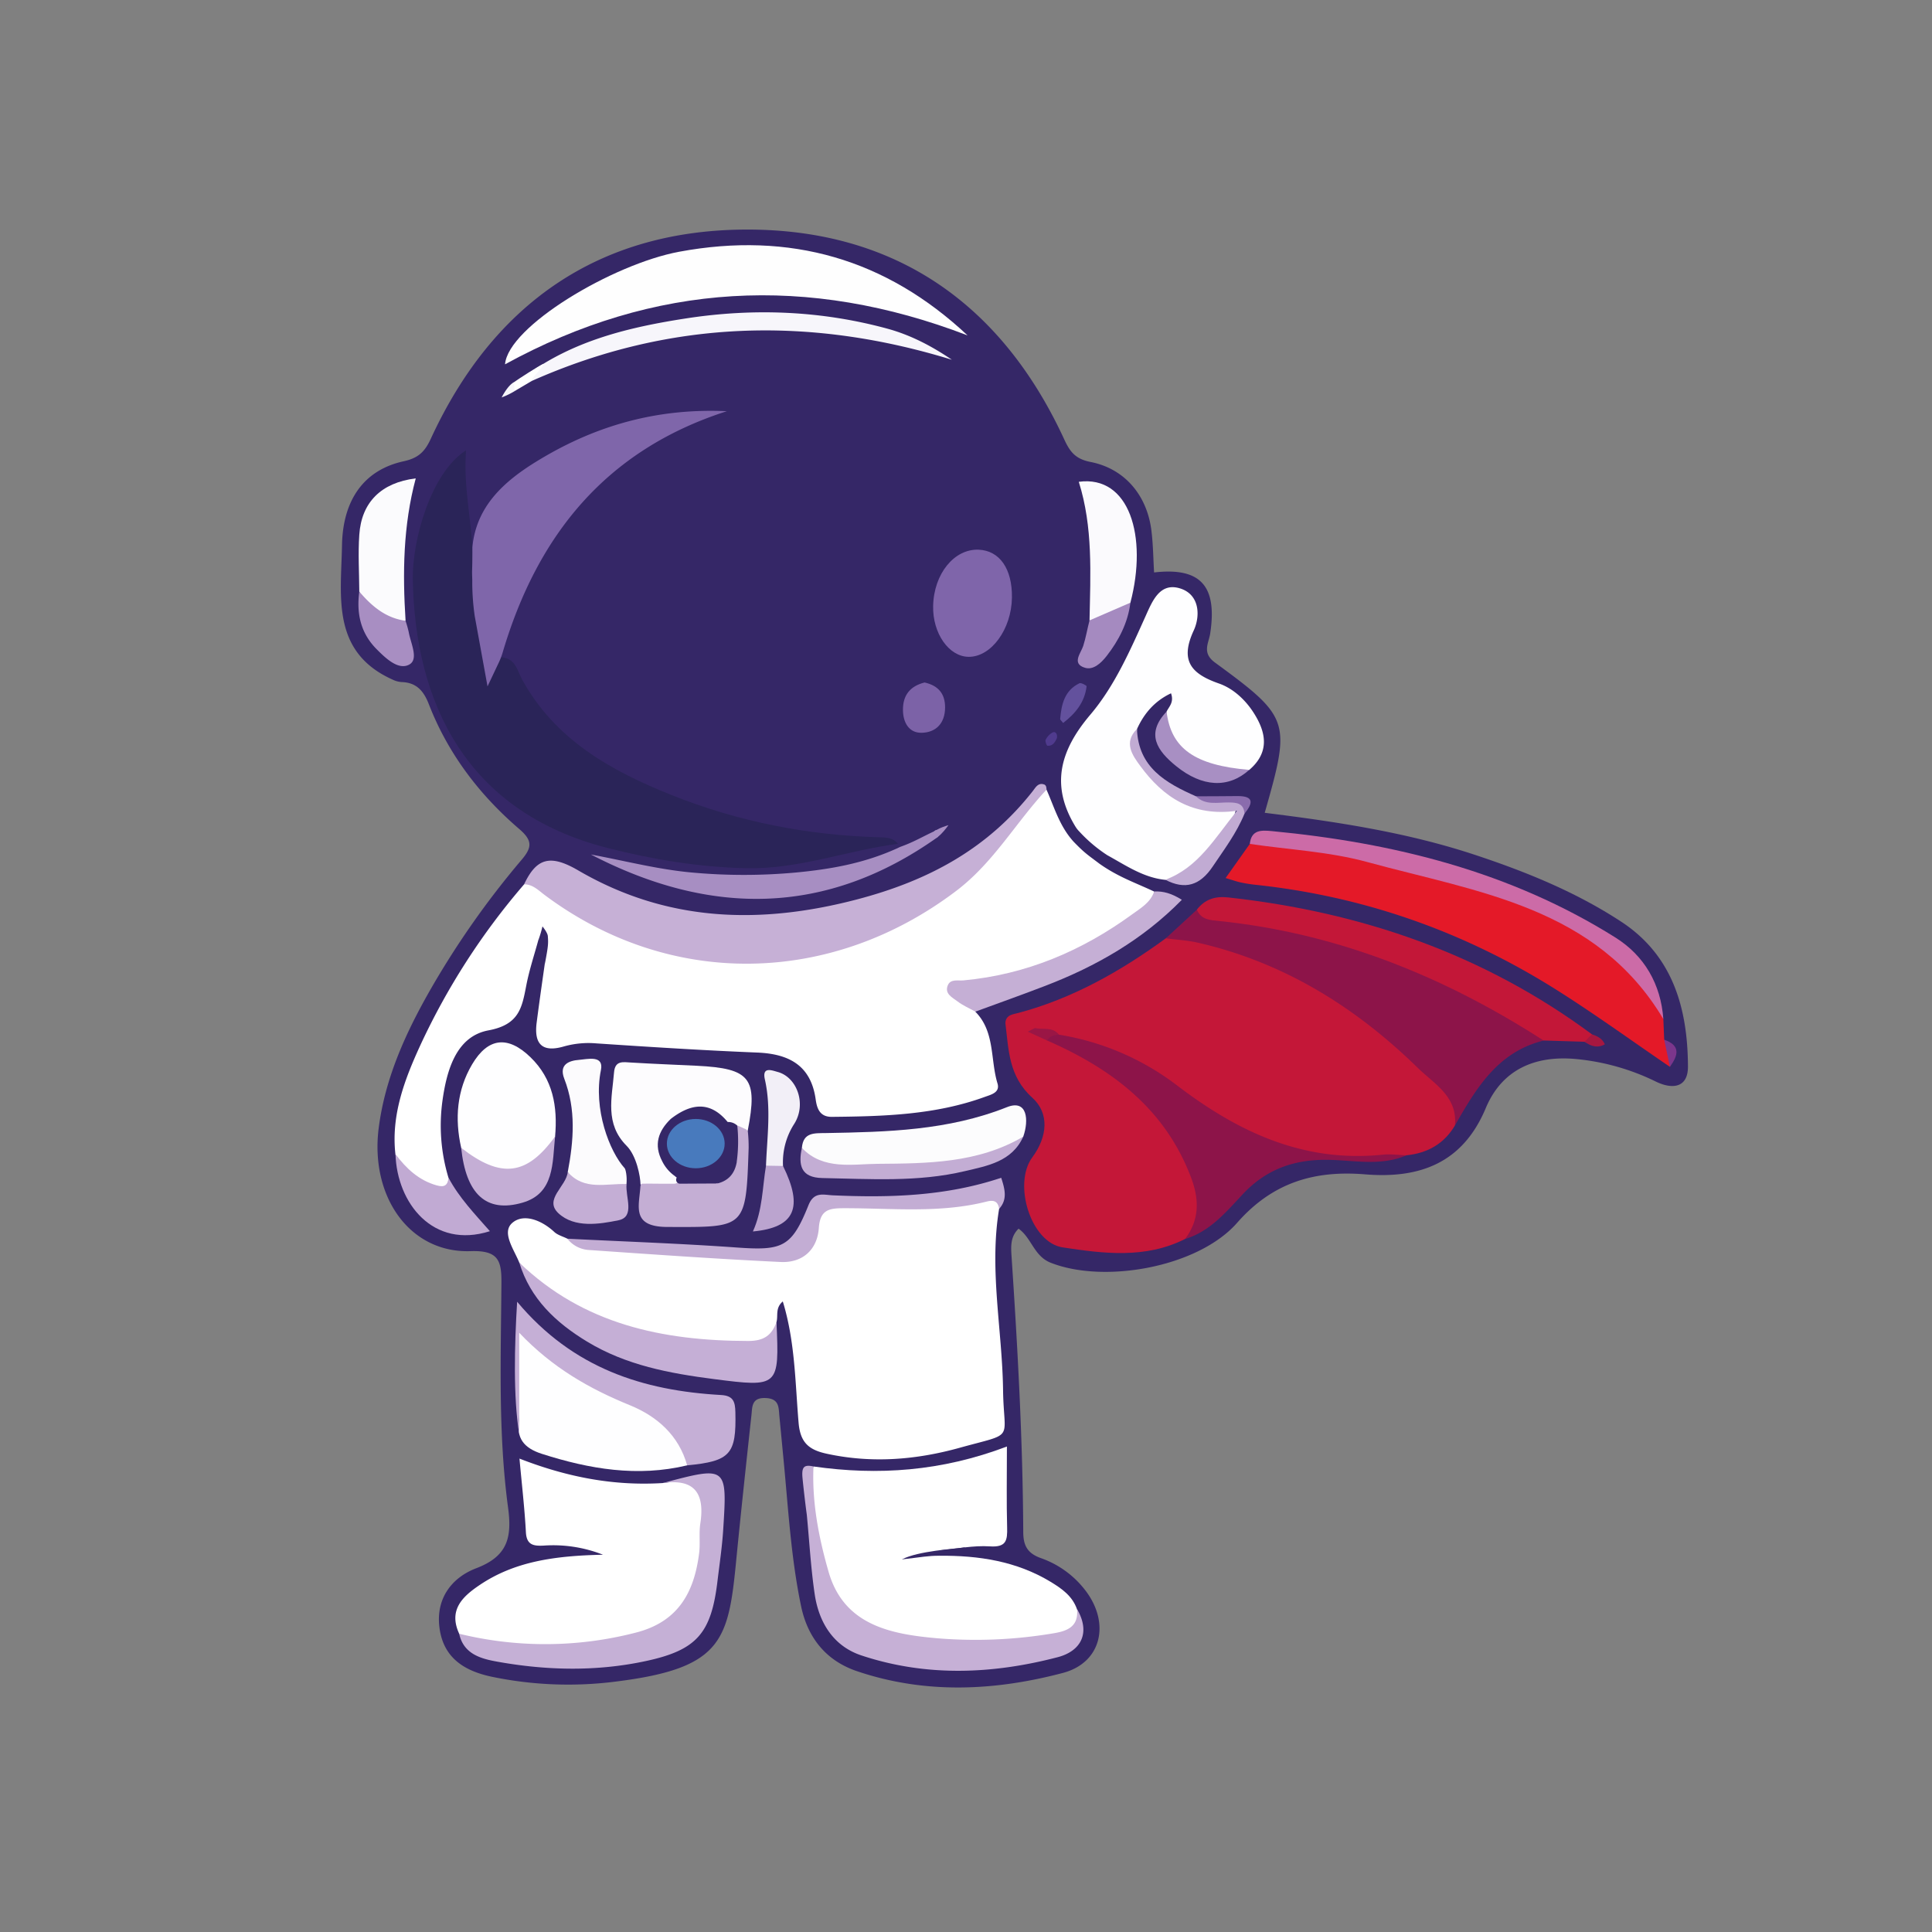 <svg id="Слой_1" data-name="Слой 1" xmlns="http://www.w3.org/2000/svg" viewBox="0 0 1080 1080"><rect x="0" y="0" width="1080" height="1080" fill="#808080" stroke="none"/><defs><style>.cls-1{fill:#352767;}.cls-2{fill:#fff;}.cls-3{fill:#c41738;}.cls-4{fill:#2a2458;}.cls-5{fill:#fefeff;}.cls-6{fill:#e41928;}.cls-7{fill:#8d1449;}.cls-8{fill:#c6b0d6;}.cls-9{fill:#fefefe;}.cls-10{fill:#7f66aa;}.cls-11{fill:#c31738;}.cls-12{fill:#c5b0d6;}.cls-13{fill:#fdfcfe;}.cls-14{fill:#c5afd6;}.cls-15{fill:#cc6ba7;}.cls-16{fill:#fcfcfd;}.cls-17{fill:#f7f6fb;}.cls-18{fill:#c3add4;}.cls-19{fill:#a78ec2;}.cls-20{fill:#7f65aa;}.cls-21{fill:#c5afd5;}.cls-22{fill:#fbfbfd;}.cls-23{fill:#fbfafd;}.cls-24{fill:#c4aed4;}.cls-25{fill:#fcfbfd;}.cls-26{fill:#c4aed5;}.cls-27{fill:#c1aad3;}.cls-28{fill:#c1abd3;}.cls-29{fill:#f2eff7;}.cls-30{fill:#a88ec2;}.cls-31{fill:#a88fc3;}.cls-32{fill:#bba4cf;}.cls-33{fill:#a58ac0;}.cls-34{fill:#7c62a7;}.cls-35{fill:#63519d;}.cls-36{fill:#8a6cad;}.cls-37{fill:#503b8e;}.cls-38{fill:#7b368c;}.cls-39{fill:#a61740;}.cls-40{fill:#9a1645;}.cls-41{fill:#487abd;}</style></defs><path class="cls-1" d="M645.14,320c26.09-3,35.43,7.62,31.35,34.23-.81,5.28-4.76,10.68,2.68,16.13,42.07,30.82,42.45,32.71,27.82,84,39.81,4.94,79.31,10.86,117.44,23.48,28.61,9.46,56.44,20.77,81.7,37.3,29.11,19,37.32,48.72,37.45,81.15,0,11.87-8.77,12.78-17.93,8.33A128.47,128.47,0,0,0,880.94,592c-22.87-2.12-41.37,5.86-50.4,27.47-12.95,30.94-37.18,39.48-67.43,37-28.41-2.34-51.77,4.57-71.54,27.08-21.86,24.89-74.34,34.2-104.31,22.29-9.26-3.68-10.65-13.91-17.87-19-4.7,4.54-4.28,10.16-3.91,15.72,3.4,51.15,6.26,102.33,6.52,153.62,0,7.58,2.11,12.06,9.93,14.84a53.6,53.6,0,0,1,25.22,18.59c13.48,18.12,8.51,39.89-13,45.57-38.11,10.08-77,11.94-115.16-1-17.14-5.82-27.45-18.56-31.16-36.24-5.61-26.78-7.15-54.07-9.75-81.23q-1.19-12.48-2.39-25c-.47-4.92,0-9.85-7.64-10.19-8-.36-7.48,4.91-8,9.67-3,27.68-6,55.36-8.7,83.07-4.27,43.25-8.49,58.39-66.64,65.69a209.64,209.64,0,0,1-69.8-2.64c-15.18-3.21-27.13-10.42-29.27-27.61-2.05-16.44,7.2-27.91,20.47-33C283.76,870,286.3,859.59,284,842.66c-5.57-41.53-4-83.46-3.7-125.26.11-12.53-1.5-18.55-17.22-18-34,1.18-56.35-30.42-51.36-69,3.57-27.55,14.74-52.28,28.26-76.11a486.17,486.17,0,0,1,51.69-73.76c5.81-6.87,6.05-10.71-1.45-17.15-22.24-19.07-39.76-42.09-50.46-69.64-2.94-7.58-7-12.24-15.35-12.47a13.26,13.26,0,0,1-4.81-1.3c-34.62-15.47-28.92-46.58-28.42-75.11.45-25.71,12.53-42.21,34.45-47,8.27-1.81,11.85-5.34,15.2-12.61C275.65,169.64,335.12,128.25,418,128.33s142.14,41.86,176.92,117.3c3.24,7,6.25,10.95,14.75,12.62,19.26,3.78,31.66,18.9,34,38.55C644.61,304.48,644.68,312.25,645.14,320Z"/><path class="cls-2" d="M585,441.42c4.34,9.72,7.21,20.36,15.16,29.1,6.13,6.35,7.78,7.27,14.48,12.33,10.5,7.43,20.19,10.65,30.52,15.52,1.56,9.11-5.67,12.57-11.25,16.65-23.23,17-48.43,29.64-77.21,34.34-5.92,1-12.18,1.23-17.51,4.59-.27,5.24,6,6.78,6,11.56,11.1,11.19,8.33,26.73,12.41,40.12,1.56,5.13-3.62,6.28-7.08,7.54-27.65,10.08-56.53,10.88-85.47,11.16-6.52.07-8.32-4.25-9.07-9.7-2.63-19-14.83-25.51-32.64-26.24-30-1.22-60-3.12-89.95-5.13a50.6,50.6,0,0,0-18.07,1.68c-11.86,3.48-16.9-.89-15.33-13.25,1.41-11,3-22,4.56-33-.27-4.75,1.67-12.05-3.51-13.57-2.33,8.58-5.17,17.07-6.85,25.78-2.41,12.48-4,21.91-21.17,25.09-18,3.35-23.32,22.3-25.69,39.39a101,101,0,0,0,3.37,43c3.4,8-1.78,8.68-7.16,7.58-11.51-2.34-19.82-8.67-22.51-20.81-2.43-21.8,5.11-41.6,13.83-60.62A386.24,386.24,0,0,1,293,494.33c6.87-3.87,11.74.71,16.55,4.26,82.86,61.17,198.86,42.7,263.74-47.33C576.29,447.07,577.46,440.33,585,441.42Z"/><path class="cls-2" d="M558.51,675.77c-5.65,33.93,1.77,67.57,2.21,101.36.38,28.9,7.32,23.43-24.32,32.21-24.37,6.76-49.07,8.77-74.18,3.32-10-2.16-14.85-6.13-15.8-17.33-1.92-22.47-1.94-45.35-8.83-67.82-4.38,3.73-2.49,8-3.54,11.57-.84,8.55-4.07,14-14.05,14.48a203.1,203.1,0,0,1-101.18-20.73c-12.4-6.07-20.57-16.42-28.55-27.06-2.93-7.32-10-16.77-3.95-22.12,6.33-5.55,16.47-1.57,23.51,5,1.92,1.79,4.83,2.53,7.29,3.76,14.32,5.17,29.58,4.52,44.34,6,18.71,1.83,37.61,1.29,56.45,3.52,16.71,2,32.78-.47,37.18-21.65,1.37-6.61,7-7.94,13-8,27.2-.26,54.45.91,81.41-4.43C554.27,666.89,562.24,665.52,558.51,675.77Z"/><path class="cls-3" d="M813.31,629.16c-6.09,10.29-15.36,15.44-27,16.65-47,6.47-89.92-2-127.52-33-19-15.73-42.39-23.67-65.77-30.88-4.73-1.94-9.77-2.76-14.71-3.94-5.46-2-11.82-1.63-16.29-6.2.28-4.54,4.25-4.76,7.16-5.53,30.48-8.1,57.3-23.36,82.55-41.76,6.77-3.82,13.73-3.18,21-1.36,54.54,13.7,98.76,44,136.66,84.56C815.4,614.23,816.09,621.24,813.31,629.16Z"/><path class="cls-4" d="M280.24,367.45c7.92.41,8.94,7.52,11.71,12.56,18.51,33.61,49.62,50.89,83.47,64.43,37.21,14.89,76,22.48,116,23.6,3.94.11,7.81.15,10.52,3.67h-.13c-28.4,3.71-55.44,14.34-84.92,13.62-26.34-.64-51.66-4.81-77-11.23-79.54-20.21-108-81.61-109.13-150.38-.34-21.35,9.87-59.25,29.77-72-1.53,20,2.86,38,3.67,56.47,4.44,4.49,3.82,10.33,4.29,15.89.08,6.26-.05,12.53,0,18.79-.07,6.6-.74,13.24,1.2,19.72,1.27,4.08,1,8.42,2.05,12.75C274.72,372.69,274.54,366.86,280.24,367.45Z"/><path class="cls-2" d="M525.08,869.67c21.92-.19,43.12,3,62.24,14.59,6.18,3.76,12.11,7.88,14.68,15.19,4.19,10-1.29,15-9.82,16.84-34.06,7.27-68.15,8.42-101.68-2.75-15.11-5-26.72-15.86-30.15-30.95-4.65-20.44-13.2-41.08-5.61-62.82,36.09,5.15,71.54,2.73,108.13-11.16,0,16.53-.28,30.91.12,45.27.19,7.17-.43,11.17-9.63,10.55s-18.79,1.39-28.15,2.25Z"/><path class="cls-2" d="M256.69,913.27c-6.17-13.36,1.95-20.87,11.59-27.34,19.48-13.07,41.75-16.26,68.81-16.83A76.06,76.06,0,0,0,303.88,864c-5.6.27-9.51-.27-9.9-7.48-.7-13.19-2.25-26.34-3.59-41.16,26.95,10.51,52.95,15.34,79.95,13.68,23.67-2.87,25.31-1.54,25.63,21.16.12,7.78.13,15.55-1.18,23.28C391,895.8,379.45,910.84,356.74,917c-29,7.85-57.94,9.73-87.37,3.58C264.32,919.51,259.89,917.48,256.69,913.27Z"/><path class="cls-5" d="M652.12,397.79c1.41-2.86,4.27-5.2,2.49-10.23-9,4.23-15,11.1-19,19.93-2.29,18.48,16.79,38.57,39.49,42,5.38.81,11-1.49,16.2,1.35-4.48,21.13-23,40-39.85,41-12.24-1.2-22.06-8.07-32.4-13.74a81.39,81.39,0,0,1-15.8-13.38,14.46,14.46,0,0,1-2-2.53c-14-22.85-9-42.34,8.29-62.73,13.56-16,22.19-35.82,30.89-55.13,3.67-8.16,7.76-18.45,18.52-15.61,11.69,3.1,12.2,15.4,8.35,23.72-7.87,17-1.38,24.23,14.09,29.64,7.75,2.7,14.43,8.78,19.06,15.83,7.27,11.07,9.67,22.42-2.15,32.51C672.8,438.08,648.37,420.85,652.12,397.79Z"/><path class="cls-3" d="M562,571.79c5.54.72,11.7-2,16.5,2.92,2,4.59,7.08,2.77,10.23,5,37.53,14.58,66.15,38.7,80.83,77,4.94,12.91,7,26.27-7.12,35.89-22.11,11.18-45.75,8.16-68.43,4.69-17.88-2.74-27.87-35.55-16.94-50.34,8.49-11.47,9.65-24.61,0-33.32C563.73,601.58,563.88,586.81,562,571.79Z"/><path class="cls-6" d="M929.82,569.65l.48,11.55c4.47,4.34,5.92,9.31,3.18,15.16-21.52-14.65-42.59-30-64.64-43.81C817.67,520.52,762,501,701.78,494.6a81.46,81.46,0,0,1-8.23-1.31c-2.15-.46-4.23-1.22-8.42-2.46l13.52-19.08c16.57-5.38,32.86-.4,48.91,2.3a476.18,476.18,0,0,1,131.36,41.83C903.16,527.75,921.84,543.2,929.82,569.65Z"/><path class="cls-7" d="M813.31,629.16C814.9,613,801.78,605.93,792.6,597c-34.78-34-74.88-59-122.84-70-5.9-1.35-12-1.67-18.07-2.47l17.37-16a419,419,0,0,1,182,60.86c4.87,3,12,4.25,11.78,12.31C837.27,588,825.13,608.42,813.31,629.16Z"/><path class="cls-8" d="M585,441.42c-17.23,18.47-29.59,40.79-50.49,56.61-70,53.05-160,54.63-230,2.31-3.56-2.65-6.67-6-11.54-6,7-14.86,14.74-16.82,30.26-7.78,49,28.57,100.88,30.64,155.87,16.21,40-10.49,72.95-28.29,98.28-60.62,1.49-1.9,3-4.94,6.52-3.54a2.07,2.07,0,0,1,.9,1.18A6.76,6.76,0,0,1,585,441.42Z"/><path class="cls-9" d="M540.87,187.49c-89.09-34.19-175-29.64-258.55,16.17,1.66-21.11,60-56,97.38-62.94Q472.63,123.47,540.87,187.49Z"/><path class="cls-10" d="M265.38,344.42A133.21,133.21,0,0,1,264,324c-.28-7.44.06-2.1.07-18.1,2.38-25.35,21.11-39.61,41.79-51.47,30.73-17.63,63.73-26.27,100.45-24.56-67.86,21.75-106,69.67-125.27,134.72a39.79,39.79,0,0,1-2.12,5.6l-6.39,13.5"/><path class="cls-7" d="M662.42,692.63c8.2-10.8,8-22.32,3.36-34.46-14.56-38.44-44.37-60.75-80.45-76.53-.27-6.19,3-5.07,6.66-3.24A147.3,147.3,0,0,1,658.3,607C692.43,633,728.89,650,773,645.47c4.36-.45,8.83.2,13.25.34-14.37,6.23-29.46,2.72-44.12,2.54-18.95-.25-34.44,5.38-47.44,19.25C685.34,677.59,676.38,688.43,662.42,692.63Z"/><path class="cls-5" d="M384.12,819.14c-27.77,6.65-54.56,2.11-81.21-6.43-10-3.21-14.56-8.74-12.62-19.19-2.55-14.9-.72-29.92-1.12-44.88-.22-8.28,5.2-8.77,9.3-4.1C315.92,764.42,339.74,774,362,786.41,373.83,793,387.57,801,384.12,819.14Z"/><path class="cls-11" d="M862.86,581.64c-55.52-35.75-115.3-60-181.46-66.8-5.11-.53-10-.68-12.34-6.37,4.5-5.74,10.11-7.62,17.54-6.8,74.33,8.15,142.8,31.69,203.3,76.52.63,3.4-.39,5.15-4.16,4.16Z"/><path class="cls-12" d="M256.69,913.27a202.12,202.12,0,0,0,98.51-.57c23.88-6,32.84-22.46,35.62-44.46.69-5.49-.17-11.19.67-16.64,2.57-16.77-3.2-25.23-21.14-22.53,36.11-9.6,36.21-9.59,33.91,26.22-.6,9.41-2,18.78-3.14,28.16-3.45,29.49-11.45,38.94-40.13,45.1-27.53,5.91-55.36,5.3-82.91.35C269.19,927.31,259.15,924.81,256.69,913.27Z"/><path class="cls-8" d="M454.74,819.77c-.89,20.2,3,40,8.48,59,8.61,29.85,35,34.8,61,37.06A261.1,261.1,0,0,0,589.05,913c7.88-1.29,14-3.92,13-13.57,7.84,13.55,2.07,23.58-10.76,26.94-36.49,9.55-73.53,11.08-109.84-1-15.49-5.17-23.62-18.25-26-34-2.2-14.78-3-29.76-4.45-44.66-1-7.26-2.06-17-2.4-20.52C448.09,820.35,449.16,818.49,454.74,819.77Z"/><path class="cls-5" d="M257.8,641.63c-3.66-16.32-2.42-32.22,6.14-46.69,8.89-15,20-16.12,32.54-4,12.7,12.25,15.29,27.7,13.82,44.39-2.91,11.74-8.95,20.3-22.22,20.85C275.51,656.66,263.3,656,257.8,641.63Z"/><path class="cls-13" d="M358.05,662.06c-.09-4.47-2.21-16-7.8-21.58-12.24-12.3-8.16-26.76-7-41,.55-6.75,5-5.79,9.61-5.51,12.24.75,24.5,1.19,36.75,1.8,29.78,1.49,34.05,6.9,28.43,36-1.13,6.05-5.44.35-8-1-1.83-1.21-3.63-2.49-5.54-3.61-9.22-4.09-18.37-6.77-27.27.67-5.29,5.78-7,12.13-3.11,19.39,2.13,3.37,5,6.3,5.57,10.5,0,2.82-1,5.14-3.53,6.61C369.74,666.86,363.58,667,358.05,662.06Z"/><path class="cls-14" d="M290.27,705.77c35.85,34.56,80.22,43.77,128,43.84,8.78,0,13.1-3.14,15.78-10.53,1.67,36.25,1.2,36.49-34.94,31.84-24.84-3.2-49.19-7.73-71-21C310.69,739.34,296.43,726,290.27,705.77Z"/><path class="cls-14" d="M384.12,819.14c-4.67-16.83-16.94-27.45-31.87-33.55-22.83-9.31-43.41-21-62-40.57,0,16.16,0,40.49,0,56.66-3.4-20.78-2.65-49.73-1.17-74,31.21,37.29,70.49,49.69,114,52.14,6.81.39,7.88,3.69,8,9.65C411.64,812.93,408.3,816.83,384.12,819.14Z"/><path class="cls-15" d="M929.82,569.65c-37.38-62.73-104-70.95-165.57-87.78-21.2-5.8-43.7-6.88-65.6-10.12.85-7.95,6.39-7.72,12.28-7.16,68.19,6.5,133.5,22.69,192.15,59.53C919.17,534.23,928.41,550.07,929.82,569.65Z"/><path class="cls-16" d="M448.26,641.66c.74-8.79,7-8.16,13.36-8.27C496,632.78,530,632,562.94,618.89c11.39-4.51,12.29,7.28,9.07,16.48-10.17,10.67-23.69,14.5-37.4,16.25-22,2.8-44.08,4.61-66.34,1.94C459.5,652.51,451.72,651.06,448.26,641.66Z"/><path class="cls-17" d="M293.68,210.17c26.66-19.82,58-27.26,89.78-32.17,37.68-5.81,75.32-4.38,112.38,5.67,13,3.53,24.74,9.62,36.27,17.43-80-24.63-158.28-22.18-234.88,11.87A4.88,4.88,0,0,1,293.68,210.17Z"/><path class="cls-18" d="M558.51,675.77c-.66-4.26-2.87-5.12-7-4.07-26.27,6.64-53.06,3.65-79.66,3.7-8.24,0-13.4.69-14.12,11.06-.84,12.14-9.09,19.56-21.28,19-36-1.71-71.93-4.26-107.87-6.75a16.65,16.65,0,0,1-11.44-6.26c31.6,1.58,63.25,2.66,94.81,4.92,25.5,1.82,30.58-.15,40-23.68,3.13-7.76,8.41-5.73,13.58-5.5,31.75,1.41,63.26.54,94.15-9.81C561.76,664.82,563.29,670.48,558.51,675.77Z"/><path class="cls-19" d="M524.33,467.84c-62.24,44.3-127.26,44.47-194,9.83,18.79,3.48,37.45,8.36,56.41,10.07a317.82,317.82,0,0,0,58.2,0c19.24-1.82,37.68-5.06,55.88-13.21,1-.39.65-.32,2.54-1.17,7.37-2.61,12.53-5.74,18.73-8.61.85-.73,1.27-.86,1.85-.51C525.57,465.19,525,466.55,524.33,467.84Z"/><path class="cls-20" d="M565.68,334.07c-.25,17.7-11.61,33.23-24.23,33.1-11.06-.12-20.16-13.17-19.82-28.44.4-18,11.79-32,25.45-31.45C558.83,307.79,565.9,318,565.68,334.07Z"/><path class="cls-21" d="M545.24,565.51c-3.37-1.88-7-3.43-10-5.74-2.86-2.18-7.39-4.23-5.41-9,1.54-3.67,5.67-2.43,8.8-2.73,34.95-3.25,66-16.38,94.19-36.88,4.84-3.53,10.29-6.59,12.38-12.82,5.14-.25,9.83,1.1,15.46,4.65-21.93,22.37-47.92,37.19-76.39,48.12C571.31,556.11,558.25,560.73,545.24,565.51Z"/><path class="cls-22" d="M200.85,330.7c-.06-10.58-.73-21.21,0-31.75,1.19-18.09,12.19-29.17,31.56-31.53-7.08,26.46-7.39,53-5.69,79.58C211.8,351.52,205.51,342.4,200.85,330.7Z"/><path class="cls-23" d="M609.05,346.8c.52-26,2-52.09-6-77.47,28.31-3.82,38.57,30.59,28.85,67.58C625.92,344,619.91,351,609.05,346.8Z"/><path class="cls-24" d="M413.05,629.5l3.75,1.71a2.29,2.29,0,0,1,1.32,1.92,83.67,83.67,0,0,1,.38,8.51C417,687.09,417,686,373.19,685.88c-20,0-16.1-11.08-15.26-21.78.09-1.16.1-2.39,1.27-2.41,5.69-.1,12.33.12,18,0,.51,0,.9-.37,1.38-.5a98.49,98.49,0,0,1,17.94-3.63c6.65-.31,9.88-4.68,12.1-10.24,3.08-5.22-1.23-11.53,1.44-16.79A2.27,2.27,0,0,1,413.05,629.5Z"/><path class="cls-25" d="M317.38,655.17c3.32-17.53,4.72-35-1.95-52.15-3.1-8,2.65-10.12,8.26-10.55,4.69-.36,14-2.87,12.23,5.71-4.41,21.8,4.82,45.56,13.3,54.89.46.51,1.4,4.23,1,8.83C333.69,670,324.43,668.1,317.38,655.17Z"/><path class="cls-18" d="M448.26,641.66c11.86,12.63,28.68,9,42.16,8.93,27.6-.22,56.29-.25,81.59-15.22-6.35,14.08-20.12,16.33-32.69,19.31-26.21,6.23-53,4.36-79.66,3.85C447.64,658.3,446.19,651.24,448.26,641.66Z"/><path class="cls-26" d="M257.8,641.63c22.22,17.33,36.71,15.58,52.5-6.35-1.53,14.63-.25,31.8-18.14,37C271.63,678.27,260.46,667.31,257.8,641.63Z"/><path class="cls-27" d="M221.08,645.18c6,8,13,14.65,23.1,17.47,4.43,1.24,6.07-.2,6.57-4.24,5.9,11.11,14.61,20.16,23.1,29.83C242,698.38,221.91,672.53,221.08,645.18Z"/><path class="cls-28" d="M651.41,491.78c18.3-6.74,27.42-22.86,40.06-38.55-24.84,3.48-41.26-7.6-54.06-25.07-4.42-6-9.48-13.07-1.84-20.67.76,21.51,16.14,30.22,33,37.65,6.74,2.49,13.73.8,20.59,1.2,5.7.34,9.65,1.62,6.52,8.52-4.4,10.78-11.35,20-17.79,29.57C670.84,494.91,662.53,497.6,651.41,491.78Z"/><path class="cls-26" d="M317.38,655.17c9.25,10.59,21.55,6.27,32.88,6.73-.77,7.14,4.91,18.3-4.51,20.24-10.75,2.2-24.56,4.4-33.52-3.87C303.81,670.49,316.57,663.26,317.38,655.17Z"/><path class="cls-29" d="M428.2,651.61c.58-15.89,3-32.13-.63-48.18-1.72-7.51,4.14-5,7.14-4.21,10.83,2.93,16.28,17.93,9.29,29a39.51,39.51,0,0,0-6.29,23.52C434.49,655,431.32,654.82,428.2,651.61Z"/><path class="cls-30" d="M200.85,330.7c6.92,8.12,14.74,14.81,25.84,16.31a59.94,59.94,0,0,1,1.8,6.38c1.09,6.26,5.77,15.23.18,18.16-6.06,3.18-13.08-3.55-18.24-8.76C201.54,353.8,199.22,342.84,200.85,330.7Z"/><path class="cls-31" d="M652.12,397.79c2.52,20.69,15.77,30,46.19,32.58-11.58,10.43-26.27,9.74-40.87-2.13C646.94,419.7,640.24,410.32,652.12,397.79Z"/><path class="cls-32" d="M428.2,651.61l9.51.17c11.41,23.11,6.84,34.42-16.83,36.62C426.36,676.24,426.17,663.77,428.2,651.61Z"/><path class="cls-33" d="M609.05,346.8l22.84-9.89c-1.35,11.26-6.57,21.18-13.23,29.74-3.37,4.34-7.65,8-12.12,6.65-7.76-2.29-2.2-8.33-1-12.27C607,356.49,607.8,351.54,609.05,346.8Z"/><path class="cls-34" d="M516.85,381.51c7.61,1.73,11.52,6.21,11.46,14.07-.06,8.83-5.21,13.94-13.18,14.05-7,.1-10.28-5.68-10.37-12.65C504.65,388.62,508.79,383.53,516.85,381.51Z"/><path class="cls-35" d="M594.29,404.16c-1-1.35-1.68-1.82-1.65-2.22.69-8.23,2.47-16,10.78-20,.89-.44,4,1.24,4,1.7C606.34,392.61,601.2,398.82,594.29,404.16Z"/><path class="cls-36" d="M695.66,454.86c-.35-5.82-4.16-6.25-8.89-6.29-6.21-.07-12.92,1.74-18.22-3.43,7.7,0,15.4-.06,23.1-.13C701.31,444.92,700.34,449.13,695.66,454.86Z"/><path class="cls-1" d="M301.09,525.15a65.07,65.07,0,0,0,2.15-7.28s2.85,3.42,3,5.41c.32,4.18.23,5.64-1.64,15.44C302.24,534.51,306.23,528.65,301.09,525.15Z"/><path class="cls-1" d="M525.13,869.67c-6.54,0-9.28.7-21,2.05,9.35-4.81,29.26-5.84,35.32-6.73C539.37,866,525.17,868.67,525.13,869.67Z"/><path class="cls-37" d="M590.8,412.64c-.95,2-2.12,4.44-5.23,4.24-.47,0-1.46-2.57-1.05-3.31a9.37,9.37,0,0,1,4-4.17C590,408.77,591.25,410.26,590.8,412.64Z"/><path class="cls-38" d="M933.48,596.36,930.3,581.2C939.79,584.49,938,590.14,933.48,596.36Z"/><path class="cls-2" d="M303.68,203.42c1.18.94-7.63,8.61-6.45,9.55l-9.56,5.66c-1.61-1.56-2.33-3.5-.33-5S301.27,204.44,303.68,203.42Z"/><path class="cls-17" d="M287.34,213.66c.11,1.66.22,3.32.32,5a44,44,0,0,1-7.23,3.51S283.79,215.39,287.34,213.66Z"/><path class="cls-39" d="M885.74,582.35l4.16-4.16c3,1,5.77,2.29,7.21,5.59C892.88,586.14,889.25,584.76,885.74,582.35Z"/><path class="cls-19" d="M530.2,461.26s-7.78,11.14-9.29,6C520,464.1,530.2,461.26,530.2,461.26Z"/><path class="cls-40" d="M592,578.4c-2.65.21-5.23.55-6.66,3.25l-10.79-4.95,3.94-2C583.05,575.7,588.4,573.83,592,578.4Z"/><path class="cls-1" d="M374.92,625.51c11.34-8.79,22.2-10.36,32.16,2.08a5.76,5.76,0,0,1-2.46,3.39,25.49,25.49,0,0,1-8.18,3.08c-5.3.35-9.94-2.64-15.11-3C378.24,630.31,375.73,628.88,374.92,625.51Z"/><path class="cls-1" d="M377.1,657.31a22,22,0,0,1-6.93-8.17,7.72,7.72,0,0,1,4.78-5.07c9.26,2.18,17.83-6.8,27.3-1.73,2.24,5.47.05,9.86-3.41,13.94C391.89,658.48,385.12,664.32,377.1,657.31Z"/><path class="cls-1" d="M374.53,645.75c-1.35,1.15-3,2.25-4.36,3.39-4.81-9.16-2.25-16.84,4.75-23.63l5.65,3.23C382.11,635.77,378.64,640.85,374.53,645.75Z"/><path class="cls-1" d="M405.63,628.75c.52-.6.38-.83.8-1.51a7.23,7.23,0,0,1,5.72,2,84.83,84.83,0,0,1-.26,19.83c-1.45,1-3.13,1.59-4.57.56C404.67,643.88,402.67,635.12,405.63,628.75Z"/><path class="cls-1" d="M380.67,657.41c5.87,1.65,11.26-3,17-2.77a2.44,2.44,0,0,0,.59-.07,3.9,3.9,0,0,1,3.41.61,2.06,2.06,0,0,1,.64.82,4.43,4.43,0,0,1-.65,4.85,2.1,2.1,0,0,1-1.61.73l-19.92.11a2.15,2.15,0,0,1-2.16-2.14v-.06A2.12,2.12,0,0,1,380.67,657.41Z"/><path class="cls-1" d="M401,661.58c.06-2,.13-4,.19-6,.79-3.92,3-6.32,7.12-6.77l3.61.35C410.94,655.63,407.5,660,401,661.58Z"/><path class="cls-41" d="M374.75,645.48c-.56-6.66.15-12.42,5.83-16.74,7.29-6.2,10.84,5.43,17.21,3.63,8.79.35,5.24,5,3.12,9.07C392.34,644.91,385.07,652.94,374.75,645.48Z"/><path class="cls-1" d="M400.91,641.44c-.36-3.26.69-7-3.12-9.08,1.32-3.3,4.24-3.45,7.16-3.61,3.25,6.32,2.91,13.23,3.32,20-2.36,2.26-4.74,4.51-7.11,6.77a13.45,13.45,0,0,1-3.17-.88Q399.46,648,400.91,641.44Z"/><ellipse class="cls-41" cx="388.94" cy="639.29" rx="16.15" ry="13.78"/></svg>
